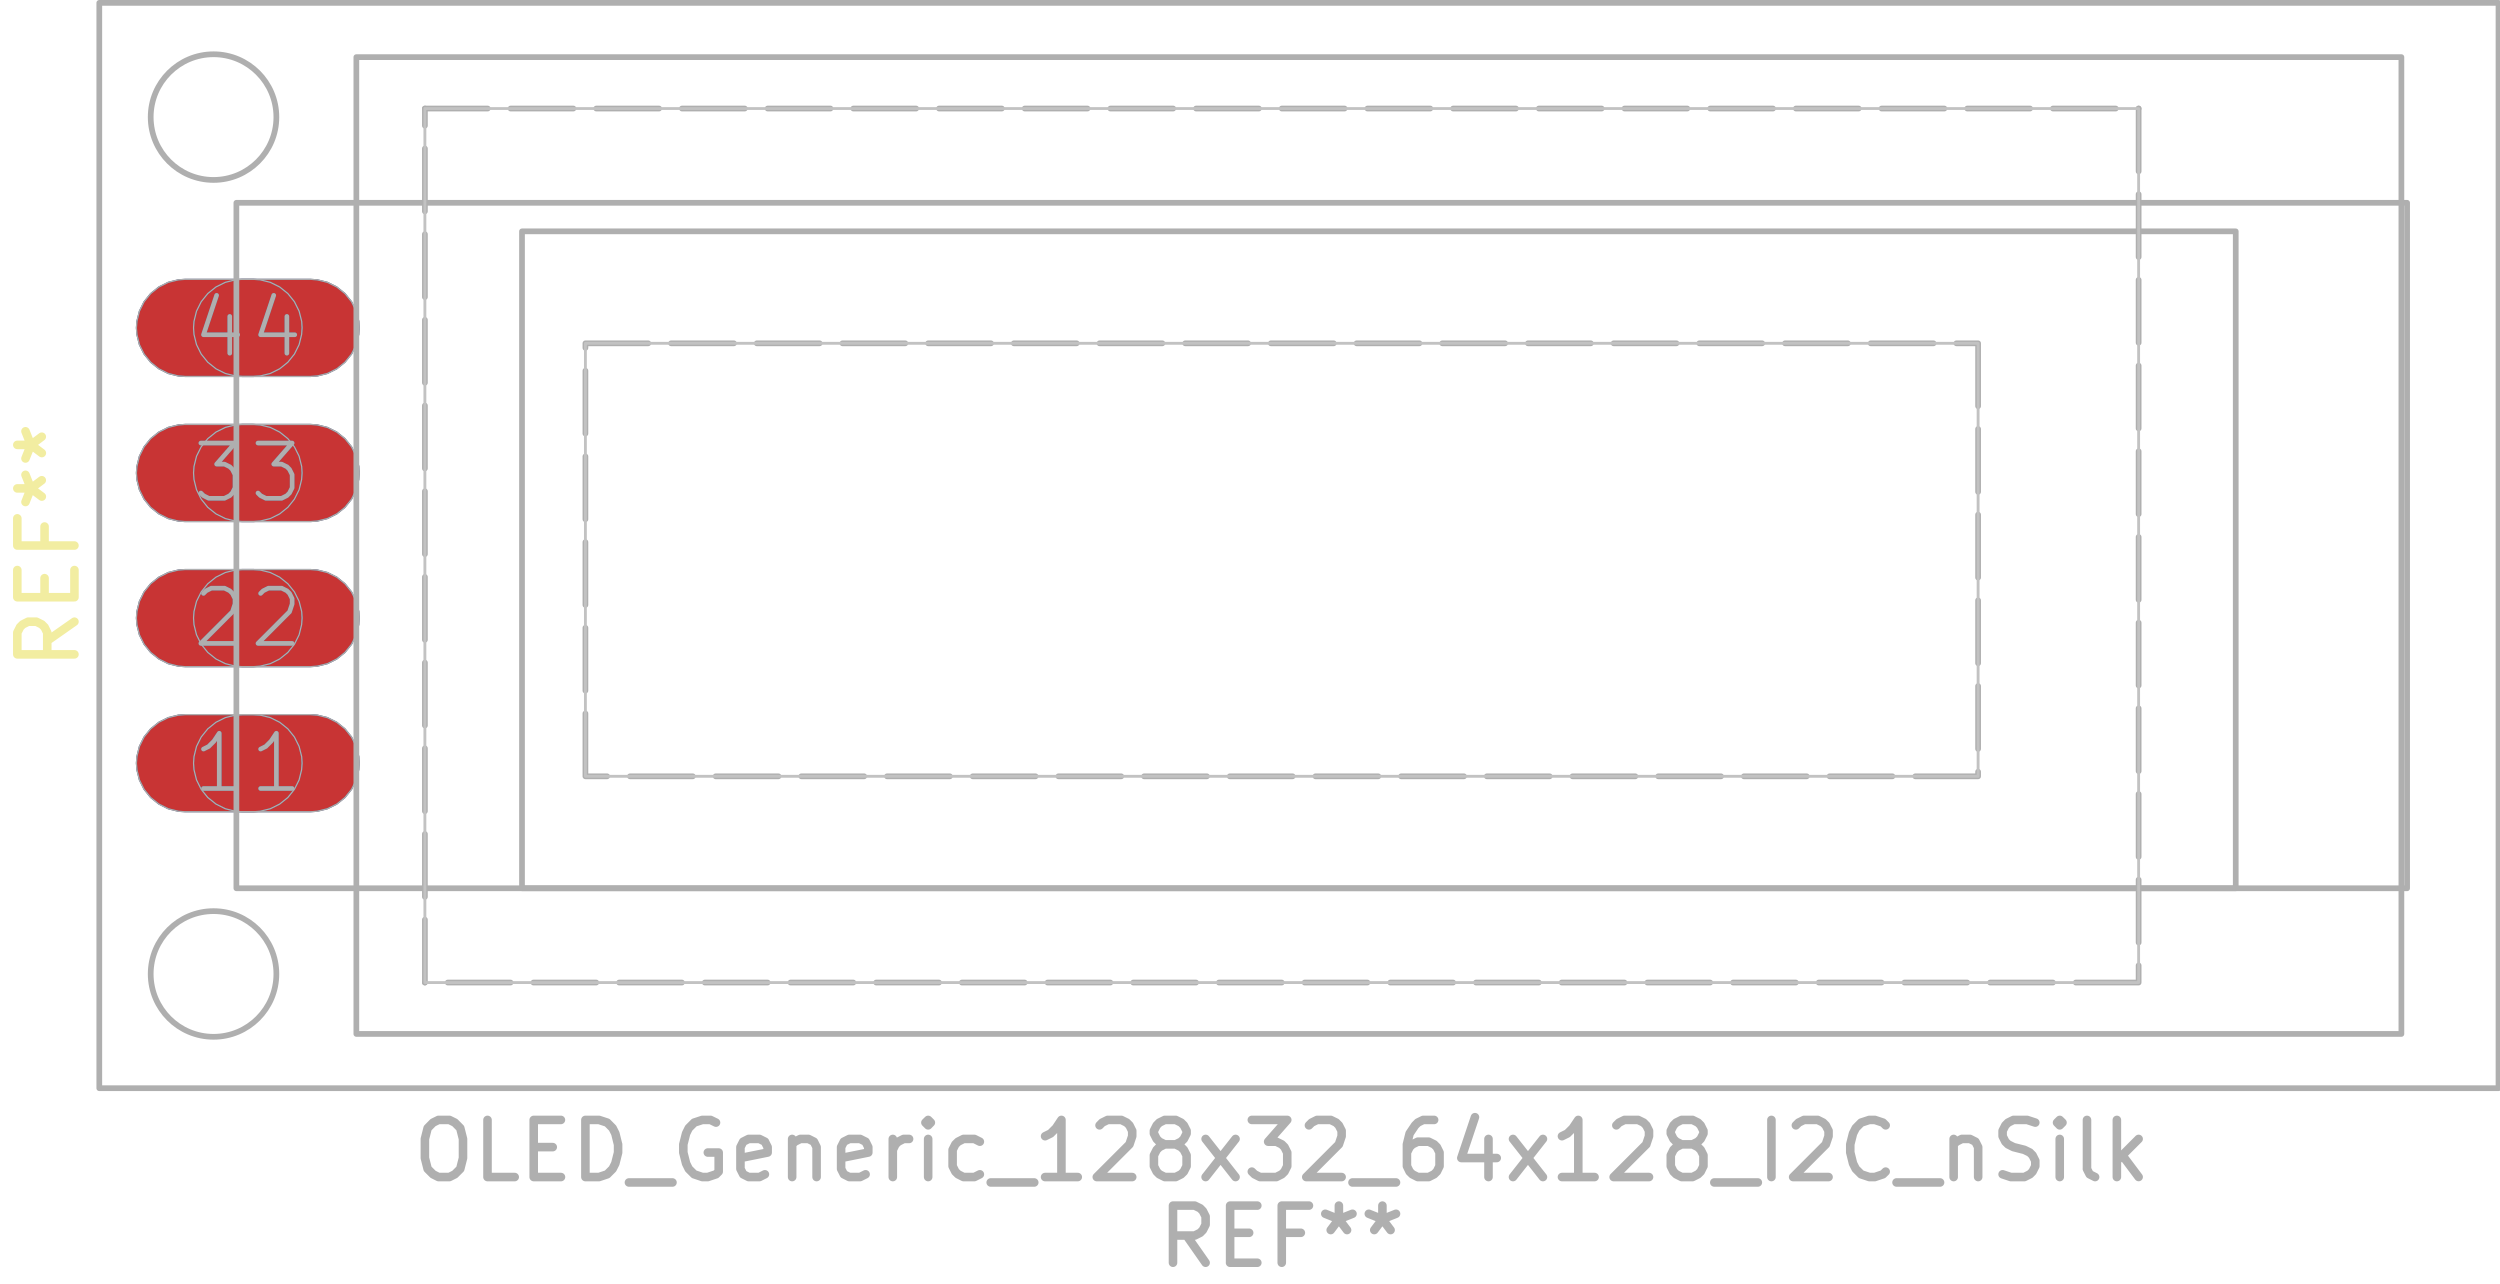 <svg xmlns="http://www.w3.org/2000/svg" width="165.408" height="84.96" viewBox="0 0 43.764 22.479">
    <g style="fill:none;stroke:#f2eda1;stroke-width:.15;stroke-opacity:1;stroke-linecap:round;stroke-linejoin:round">
        <g class="stroked-text">
            <path d="m1.303 10.883-.476.334M1.303 11.455h-1M.303 11.455v-.381M.303 11.074l.048-.095M.35 10.979l.048-.048M.398 10.931l.095-.048M.494 10.883h.142M.636 10.883l.096.048M.732 10.931l.047.048M.78 10.979l.047.095M.827 11.074v.38M.78 10.455v-.334M1.303 9.979v.476M1.303 10.455h-1M.303 10.455v-.476M.78 9.217v.333M1.303 9.55h-1M.303 9.55v-.476M.303 8.55h.238M.446 8.788.54 8.55M.541 8.55l-.095-.238M.732 8.693l-.19-.143M.541 8.55l.19-.143M.303 7.788h.238M.446 8.026l.095-.238M.541 7.788.446 7.55M.732 7.931l-.19-.143M.541 7.788l.19-.143"/>
        </g>
        <path stroke="none" d="m4.438 12.51.115.008.178.044.165.082.143.115.115.143.082.165.045.178.007.115-.008.115-.044.178-.082.165-.115.143-.143.115-.165.082-.178.044-.115.008h-1.2l-.115-.008-.178-.044-.164-.082-.144-.115-.115-.143-.082-.165-.044-.178-.008-.115.008-.115.044-.178.082-.165.115-.143.143-.115.165-.082.179-.044.114-.008Z" style="fill:#4d7fc4;fill-opacity:1;stroke:none;fill-rule:evenodd"/>
        <path stroke="none" d="m5.438 12.51.115.008.178.044.165.082.143.115.115.143.082.165.045.178.007.115-.008.115-.044.178-.082.165-.115.143-.143.115-.165.082-.178.044-.115.008h-1.2l-.115-.008-.178-.044-.164-.082-.144-.115-.115-.143-.082-.165-.044-.178-.008-.115.008-.115.044-.178.082-.165.115-.143.143-.115.165-.082.179-.044.114-.008ZM4.438 9.97l.115.008.178.044.165.082.143.115.115.143.082.165.045.178.007.115-.008.115-.044.178-.082.165-.115.143-.143.115-.165.082-.178.044-.115.008h-1.2l-.115-.008-.178-.044-.164-.082-.144-.115-.115-.143-.082-.165-.044-.178-.008-.115.008-.115.044-.178.082-.165.115-.143.143-.115.165-.082.179-.044.114-.008Z" style="fill:#4d7fc4;fill-opacity:1;stroke:none;fill-rule:evenodd"/>
        <path stroke="none" d="m5.438 9.97.115.008.178.044.165.082.143.115.115.143.082.165.045.178.007.115-.008.115-.044.178-.082.165-.115.143-.143.115-.165.082-.178.044-.115.008h-1.2l-.115-.008-.178-.044-.164-.082-.144-.115-.115-.143-.082-.165-.044-.178-.008-.115.008-.115.044-.178.082-.165.115-.143.143-.115.165-.082.179-.044.114-.008ZM4.438 7.43l.115.008.178.044.165.082.143.115.115.143.082.165.045.178.007.115-.008.115-.044.178-.082.165-.115.143-.143.115-.165.082-.178.044-.115.008h-1.2l-.115-.008-.178-.044-.164-.082-.144-.115-.115-.143-.082-.165-.044-.178-.008-.115.008-.115.044-.178.082-.165.115-.143.143-.115.165-.082.179-.044.114-.008Z" style="fill:#4d7fc4;fill-opacity:1;stroke:none;fill-rule:evenodd"/>
        <path stroke="none" d="m5.438 7.43.115.008.178.044.165.082.143.115.115.143.082.165.045.178.007.115-.008.115-.044.178-.082.165-.115.143-.143.115-.165.082-.178.044-.115.008h-1.2l-.115-.008-.178-.044-.164-.082-.144-.115-.115-.143-.082-.165-.044-.178-.008-.115.008-.115.044-.178.082-.165.115-.143.143-.115.165-.082.179-.044.114-.008ZM4.438 4.89l.115.008.178.044.165.082.143.115.115.143.082.165.045.178.007.115-.008.115-.044.178-.082.165-.115.143-.143.115-.165.082-.178.044-.115.008h-1.2l-.115-.008-.178-.044-.164-.082-.144-.115-.115-.143-.082-.165-.044-.178-.008-.115.008-.115.044-.178.082-.165.115-.143.143-.115.165-.082.179-.044.114-.008Z" style="fill:#4d7fc4;fill-opacity:1;stroke:none;fill-rule:evenodd"/>
        <path stroke="none" d="m5.438 4.89.115.008.178.044.165.082.143.115.115.143.082.165.045.178.007.115-.008.115-.044.178-.082.165-.115.143-.143.115-.165.082-.178.044-.115.008h-1.2l-.115-.008-.178-.044-.164-.082-.144-.115-.115-.143-.082-.165-.044-.178-.008-.115.008-.115.044-.178.082-.165.115-.143.143-.115.165-.082.179-.044.114-.008Z" style="fill:#4d7fc4;fill-opacity:1;stroke:none;fill-rule:evenodd"/>
        <path stroke="none" d="m4.438 12.51.115.008.178.044.165.082.143.115.115.143.082.165.045.178.007.115-.008.115-.044.178-.082.165-.115.143-.143.115-.165.082-.178.044-.115.008h-1.2l-.115-.008-.178-.044-.164-.082-.144-.115-.115-.143-.082-.165-.044-.178-.008-.115.008-.115.044-.178.082-.165.115-.143.143-.115.165-.082.179-.044.114-.008Z" style="fill:#c83434;fill-opacity:1;stroke:none;fill-rule:evenodd"/>
        <path stroke="none" d="m5.438 12.51.115.008.178.044.165.082.143.115.115.143.082.165.045.178.007.115-.008.115-.044.178-.082.165-.115.143-.143.115-.165.082-.178.044-.115.008h-1.2l-.115-.008-.178-.044-.164-.082-.144-.115-.115-.143-.082-.165-.044-.178-.008-.115.008-.115.044-.178.082-.165.115-.143.143-.115.165-.082.179-.044.114-.008ZM4.438 9.97l.115.008.178.044.165.082.143.115.115.143.082.165.045.178.007.115-.008.115-.044.178-.082.165-.115.143-.143.115-.165.082-.178.044-.115.008h-1.2l-.115-.008-.178-.044-.164-.082-.144-.115-.115-.143-.082-.165-.044-.178-.008-.115.008-.115.044-.178.082-.165.115-.143.143-.115.165-.082.179-.044.114-.008Z" style="fill:#c83434;fill-opacity:1;stroke:none;fill-rule:evenodd"/>
        <path stroke="none" d="m5.438 9.97.115.008.178.044.165.082.143.115.115.143.082.165.045.178.007.115-.008.115-.044.178-.082.165-.115.143-.143.115-.165.082-.178.044-.115.008h-1.2l-.115-.008-.178-.044-.164-.082-.144-.115-.115-.143-.082-.165-.044-.178-.008-.115.008-.115.044-.178.082-.165.115-.143.143-.115.165-.082.179-.044.114-.008ZM4.438 7.43l.115.008.178.044.165.082.143.115.115.143.082.165.045.178.007.115-.008.115-.044.178-.082.165-.115.143-.143.115-.165.082-.178.044-.115.008h-1.2l-.115-.008-.178-.044-.164-.082-.144-.115-.115-.143-.082-.165-.044-.178-.008-.115.008-.115.044-.178.082-.165.115-.143.143-.115.165-.082.179-.044.114-.008Z" style="fill:#c83434;fill-opacity:1;stroke:none;fill-rule:evenodd"/>
        <path stroke="none" d="m5.438 7.43.115.008.178.044.165.082.143.115.115.143.082.165.045.178.007.115-.008.115-.044.178-.082.165-.115.143-.143.115-.165.082-.178.044-.115.008h-1.2l-.115-.008-.178-.044-.164-.082-.144-.115-.115-.143-.082-.165-.044-.178-.008-.115.008-.115.044-.178.082-.165.115-.143.143-.115.165-.082.179-.044.114-.008ZM4.438 4.89l.115.008.178.044.165.082.143.115.115.143.082.165.045.178.007.115-.008.115-.044.178-.082.165-.115.143-.143.115-.165.082-.178.044-.115.008h-1.2l-.115-.008-.178-.044-.164-.082-.144-.115-.115-.143-.082-.165-.044-.178-.008-.115.008-.115.044-.178.082-.165.115-.143.143-.115.165-.082.179-.044.114-.008Z" style="fill:#c83434;fill-opacity:1;stroke:none;fill-rule:evenodd"/>
        <path stroke="none" d="m5.438 4.89.115.008.178.044.165.082.143.115.115.143.082.165.045.178.007.115-.008.115-.044.178-.082.165-.115.143-.143.115-.165.082-.178.044-.115.008h-1.2l-.115-.008-.178-.044-.164-.082-.144-.115-.115-.143-.082-.165-.044-.178-.008-.115.008-.115.044-.178.082-.165.115-.143.143-.115.165-.082.179-.044.114-.008Z" style="fill:#c83434;fill-opacity:1;stroke:none;fill-rule:evenodd"/>
    </g>
    <g style="fill:none;stroke:#585d84;stroke-width:.081;stroke-opacity:1;stroke-linecap:round;stroke-linejoin:round">
        <g class="stroked-text">
            <path d="M4.114 13.803h-.552M3.838 13.803v-.967M3.838 12.836l-.092.138M3.746 12.974l-.092.092M3.654 13.067l-.092.046"/>
        </g>
        <path d="m4.438 12.51.115.008.178.044.165.082.143.115.115.143.082.165.045.178.007.115-.008.115-.044.178-.082.165-.115.143-.143.115-.165.082-.178.044-.115.008h-1.2l-.115-.008-.178-.044-.164-.082-.144-.115-.115-.143-.082-.165-.044-.178-.008-.115.008-.115.044-.178.082-.165.115-.143.143-.115.165-.082.179-.044.114-.008Z" style="stroke:#585d84;stroke-width:.021;stroke-opacity:1;stroke-linecap:round;stroke-linejoin:round;fill:none"/>
    </g>
    <g style="fill:none;stroke:#585d84;stroke-width:.081;stroke-opacity:1;stroke-linecap:round;stroke-linejoin:round">
        <g class="stroked-text">
            <path d="M5.114 13.803h-.552M4.838 13.803v-.967M4.838 12.836l-.092.138M4.746 12.974l-.092.092M4.654 13.067l-.092.046"/>
        </g>
        <path d="m5.438 12.51.115.008.178.044.165.082.143.115.115.143.082.165.045.178.007.115-.008.115-.044.178-.082.165-.115.143-.143.115-.165.082-.178.044-.115.008h-1.2l-.115-.008-.178-.044-.164-.082-.144-.115-.115-.143-.082-.165-.044-.178-.008-.115.008-.115.044-.178.082-.165.115-.143.143-.115.165-.082.179-.044.114-.008Z" style="stroke:#585d84;stroke-width:.021;stroke-opacity:1;stroke-linecap:round;stroke-linejoin:round;fill:none"/>
    </g>
    <g style="fill:none;stroke:#585d84;stroke-width:.081;stroke-opacity:1;stroke-linecap:round;stroke-linejoin:round">
        <g class="stroked-text">
            <path d="m3.562 10.388.046-.046M3.608 10.342l.092-.046M3.7 10.296h.23M3.93 10.296l.092.046M4.022 10.342l.046.046M4.068 10.388l.046.092M4.114 10.48v.092M4.114 10.573l-.046.138M4.068 10.71l-.552.553M3.516 11.263h.598"/>
        </g>
        <path d="m4.438 9.97.115.008.178.044.165.082.143.115.115.143.082.165.045.178.007.115-.008.115-.044.178-.082.165-.115.143-.143.115-.165.082-.178.044-.115.008h-1.2l-.115-.008-.178-.044-.164-.082-.144-.115-.115-.143-.082-.165-.044-.178-.008-.115.008-.115.044-.178.082-.165.115-.143.143-.115.165-.082.179-.044.114-.008Z" style="stroke:#585d84;stroke-width:.021;stroke-opacity:1;stroke-linecap:round;stroke-linejoin:round;fill:none"/>
    </g>
    <g style="fill:none;stroke:#585d84;stroke-width:.081;stroke-opacity:1;stroke-linecap:round;stroke-linejoin:round">
        <g class="stroked-text">
            <path d="m4.562 10.388.046-.046M4.608 10.342l.092-.046M4.7 10.296h.23M4.93 10.296l.092.046M5.022 10.342l.046.046M5.068 10.388l.046.092M5.114 10.48v.092M5.114 10.573l-.046.138M5.068 10.71l-.552.553M4.516 11.263h.598"/>
        </g>
        <path d="m5.438 9.97.115.008.178.044.165.082.143.115.115.143.082.165.045.178.007.115-.008.115-.044.178-.082.165-.115.143-.143.115-.165.082-.178.044-.115.008h-1.2l-.115-.008-.178-.044-.164-.082-.144-.115-.115-.143-.082-.165-.044-.178-.008-.115.008-.115.044-.178.082-.165.115-.143.143-.115.165-.082.179-.044.114-.008Z" style="stroke:#585d84;stroke-width:.021;stroke-opacity:1;stroke-linecap:round;stroke-linejoin:round;fill:none"/>
    </g>
    <g style="fill:none;stroke:#585d84;stroke-width:.081;stroke-opacity:1;stroke-linecap:round;stroke-linejoin:round">
        <g class="stroked-text">
            <path d="M3.516 7.756h.598M4.114 7.756l-.322.369M3.792 8.125h.138M3.93 8.125l.092.046M4.022 8.17l.046.047M4.068 8.217l.046.092M4.114 8.309v.23M4.114 8.539l-.046.092M4.068 8.63l-.046.047M4.022 8.677l-.092.046M3.93 8.723h-.276M3.654 8.723l-.092-.046M3.562 8.677l-.046-.046"/>
        </g>
        <path d="m4.438 7.43.115.008.178.044.165.082.143.115.115.143.082.165.045.178.007.115-.008.115-.044.178-.082.165-.115.143-.143.115-.165.082-.178.044-.115.008h-1.2l-.115-.008-.178-.044-.164-.082-.144-.115-.115-.143-.082-.165-.044-.178-.008-.115.008-.115.044-.178.082-.165.115-.143.143-.115.165-.082.179-.044.114-.008Z" style="stroke:#585d84;stroke-width:.021;stroke-opacity:1;stroke-linecap:round;stroke-linejoin:round;fill:none"/>
    </g>
    <g style="fill:none;stroke:#585d84;stroke-width:.081;stroke-opacity:1;stroke-linecap:round;stroke-linejoin:round">
        <g class="stroked-text">
            <path d="M4.516 7.756h.598M5.114 7.756l-.322.369M4.792 8.125h.138M4.93 8.125l.092.046M5.022 8.17l.046.047M5.068 8.217l.046.092M5.114 8.309v.23M5.114 8.539l-.046.092M5.068 8.63l-.046.047M5.022 8.677l-.092.046M4.93 8.723h-.276M4.654 8.723l-.092-.046M4.562 8.677l-.046-.046"/>
        </g>
        <path d="m5.438 7.43.115.008.178.044.165.082.143.115.115.143.082.165.045.178.007.115-.008.115-.044.178-.082.165-.115.143-.143.115-.165.082-.178.044-.115.008h-1.2l-.115-.008-.178-.044-.164-.082-.144-.115-.115-.143-.082-.165-.044-.178-.008-.115.008-.115.044-.178.082-.165.115-.143.143-.115.165-.082.179-.044.114-.008Z" style="stroke:#585d84;stroke-width:.021;stroke-opacity:1;stroke-linecap:round;stroke-linejoin:round;fill:none"/>
    </g>
    <g style="fill:none;stroke:#585d84;stroke-width:.081;stroke-opacity:1;stroke-linecap:round;stroke-linejoin:round">
        <g class="stroked-text">
            <path d="M4.022 5.539v.644M3.792 5.17l-.23.69M3.562 5.86h.599"/>
        </g>
        <path d="m4.438 4.89.115.008.178.044.165.082.143.115.115.143.082.165.045.178.007.115-.008.115-.044.178-.082.165-.115.143-.143.115-.165.082-.178.044-.115.008h-1.2l-.115-.008-.178-.044-.164-.082-.144-.115-.115-.143-.082-.165-.044-.178-.008-.115.008-.115.044-.178.082-.165.115-.143.143-.115.165-.082.179-.044.114-.008Z" style="stroke:#585d84;stroke-width:.021;stroke-opacity:1;stroke-linecap:round;stroke-linejoin:round;fill:none"/>
    </g>
    <g style="fill:none;stroke:#585d84;stroke-width:.081;stroke-opacity:1;stroke-linecap:round;stroke-linejoin:round">
        <g class="stroked-text">
            <path d="M5.022 5.539v.644M4.792 5.17l-.23.69M4.562 5.86h.598"/>
        </g>
        <path d="m5.438 4.89.115.008.178.044.165.082.143.115.115.143.082.165.045.178.007.115-.008.115-.044.178-.082.165-.115.143-.143.115-.165.082-.178.044-.115.008h-1.2l-.115-.008-.178-.044-.164-.082-.144-.115-.115-.143-.082-.165-.044-.178-.008-.115.008-.115.044-.178.082-.165.115-.143.143-.115.165-.082.179-.044.114-.008Z" style="stroke:#585d84;stroke-width:.021;stroke-opacity:1;stroke-linecap:round;stroke-linejoin:round;fill:none"/>
    </g>
    <g style="fill:none;stroke:#afafaf;stroke-width:.15;stroke-opacity:1;stroke-linecap:round;stroke-linejoin:round">
        <g class="stroked-text">
            <path d="M7.676 19.605h.19M7.867 19.605l.095.047M7.962 19.652l.095.096M8.057 19.748l.048.19M8.105 19.938v.334M8.105 20.272l-.048.19M8.057 20.462l-.095.095M7.962 20.557l-.095.048M7.867 20.605h-.19M7.676 20.605l-.095-.048M7.581 20.557l-.095-.095M7.486 20.462l-.048-.19M7.438 20.272v-.334M7.438 19.938l.048-.19M7.486 19.748l.095-.096M7.581 19.652l.095-.047M9.01 20.605h-.476M8.534 20.605v-1M9.343 20.081h.333M9.82 20.605h-.477M9.343 20.605v-1M9.343 19.605h.476M10.248 20.605v-1M10.248 19.605h.238M10.486 19.605l.143.047M10.629 19.652l.095.096M10.724 19.748l.048.095M10.772 19.843l.047.19M10.82 20.033v.143M10.82 20.176l-.048.19M10.772 20.367l-.048.095M10.724 20.462l-.095.095M10.629 20.557l-.143.048M10.486 20.605h-.238M11.01 20.7h.762M12.534 19.652l-.096-.047M12.438 19.605h-.143M12.295 19.605l-.143.047M12.153 19.652l-.096.096M12.057 19.748l-.047.095M12.01 19.843l-.048.19M11.962 20.033v.143M11.962 20.176l.048.19M12.01 20.367l.047.095M12.057 20.462l.095.095M12.153 20.557l.142.048M12.295 20.605h.096M12.39 20.605l.143-.048M12.534 20.557l.047-.047M12.581 20.51v-.334M12.581 20.176h-.19M13.39 20.557l-.095.048M13.295 20.605h-.19M13.105 20.605l-.095-.048M13.01 20.557l-.048-.095M12.962 20.462v-.381M12.962 20.081l.048-.095M13.01 19.986l.095-.048M13.105 19.938h.19M13.295 19.938l.096.048M13.39 19.986l.048.095M13.438 20.081v.095M13.438 20.176l-.476.096M13.867 19.938v.667M13.867 20.033l.047-.047M13.914 19.986l.096-.048M14.01 19.938h.143M14.153 19.938l.095.048M14.248 19.986l.047.095M14.295 20.081v.524M15.153 20.557l-.096.048M15.057 20.605h-.19M14.867 20.605l-.095-.048M14.772 20.557l-.048-.095M14.724 20.462v-.381M14.724 20.081l.048-.095M14.772 19.986l.095-.048M14.867 19.938h.19M15.057 19.938l.095.048M15.153 19.986l.047.095M15.2 20.081v.095M15.2 20.176l-.476.096M15.629 20.605v-.667M15.629 20.129l.047-.096M15.676 20.033l.048-.047M15.724 19.986l.095-.048M15.82 19.938h.094M16.248 20.605v-.667M16.248 19.605l-.048.047M16.2 19.652l.048.048M16.248 19.7l.047-.048M16.295 19.652l-.047-.047M16.248 19.605v.095M17.153 20.557l-.096.048M17.057 20.605h-.19M16.867 20.605l-.095-.048M16.772 20.557l-.048-.047M16.724 20.51l-.048-.096M16.676 20.414v-.285M16.676 20.129l.048-.096M16.724 20.033l.048-.047M16.772 19.986l.095-.048M16.867 19.938h.19M17.057 19.938l.096.048M17.343 20.7h.762M18.867 20.605h-.572M18.581 20.605v-1M18.581 19.605l-.095.143M18.486 19.748l-.095.095M18.39 19.843l-.095.047M19.248 19.7l.047-.048M19.295 19.652l.096-.047M19.39 19.605h.239M19.629 19.605l.095.047M19.724 19.652l.048.048M19.772 19.7l.047.095M19.82 19.795v.095M19.82 19.89l-.048.143M19.772 20.033l-.572.572M19.2 20.605h.62M20.39 20.033l-.095-.047M20.295 19.986l-.047-.048M20.248 19.938l-.048-.095M20.2 19.843v-.048M20.2 19.795l.048-.095M20.248 19.7l.047-.048M20.295 19.652l.096-.047M20.39 19.605h.191M20.581 19.605l.095.047M20.676 19.652l.048.048M20.724 19.7l.048.095M20.772 19.795v.048M20.772 19.843l-.048.095M20.724 19.938l-.048.048M20.676 19.986l-.095.047M20.581 20.033h-.19M20.39 20.033l-.095.048M20.295 20.081l-.047.048M20.248 20.129l-.048.095M20.2 20.224v.19M20.2 20.414l.048.096M20.248 20.51l.047.047M20.295 20.557l.096.048M20.39 20.605h.191M20.581 20.605l.095-.048M20.676 20.557l.048-.047M20.724 20.51l.048-.096M20.772 20.414v-.19M20.772 20.224l-.048-.095M20.724 20.129l-.048-.048M20.676 20.081l-.095-.048M21.105 20.605l.524-.667M21.105 19.938l.524.667M21.914 19.605h.62M22.534 19.605l-.334.38M22.2 19.986h.143M22.343 19.986l.095.047M22.438 20.033l.048.048M22.486 20.081l.047.095M22.534 20.176v.238M22.534 20.414l-.048.096M22.486 20.51l-.048.047M22.438 20.557l-.095.048M22.343 20.605h-.286M22.057 20.605l-.095-.048M21.962 20.557l-.048-.047M22.914 19.7l.048-.048M22.962 19.652l.095-.047M23.057 19.605h.238M23.295 19.605l.096.047M23.39 19.652l.048.048M23.438 19.7l.048.095M23.486 19.795v.095M23.486 19.89l-.048.143M23.438 20.033l-.571.572M22.867 20.605h.619M23.676 20.7h.762M25.105 19.605h-.19M24.914 19.605l-.095.047M24.82 19.652l-.048.048M24.772 19.7l-.096.143M24.676 19.843l-.047.19M24.629 20.033v.381M24.629 20.414l.047.096M24.676 20.51l.048.047M24.724 20.557l.095.048M24.82 20.605h.19M25.01 20.605l.095-.048M25.105 20.557l.047-.047M25.153 20.51l.047-.096M25.2 20.414v-.238M25.2 20.176l-.047-.095M25.153 20.081l-.048-.048M25.105 20.033l-.095-.047M25.01 19.986h-.19M24.82 19.986l-.096.047M24.724 20.033l-.048.048M24.676 20.081l-.047.095M26.057 19.938v.667M25.82 19.557l-.239.715M25.581 20.272h.62M26.486 20.605l.524-.667M26.486 19.938l.524.667M27.914 20.605h-.571M27.629 20.605v-1M27.629 19.605l-.096.143M27.534 19.748l-.096.095M27.438 19.843l-.095.047M28.295 19.7l.048-.048M28.343 19.652l.095-.047M28.438 19.605h.238M28.676 19.605l.096.047M28.772 19.652l.047.048M28.82 19.7l.047.095M28.867 19.795v.095M28.867 19.89l-.048.143M28.82 20.033l-.572.572M28.248 20.605h.619M29.438 20.033l-.095-.047M29.343 19.986l-.048-.048M29.295 19.938l-.047-.095M29.248 19.843v-.048M29.248 19.795l.047-.095M29.295 19.7l.048-.048M29.343 19.652l.095-.047M29.438 19.605h.19M29.629 19.605l.095.047M29.724 19.652l.048.048M29.772 19.7l.047.095M29.82 19.795v.048M29.82 19.843l-.048.095M29.772 19.938l-.048.048M29.724 19.986l-.095.047M29.629 20.033h-.19M29.438 20.033l-.095.048M29.343 20.081l-.048.048M29.295 20.129l-.047.095M29.248 20.224v.19M29.248 20.414l.047.096M29.295 20.51l.048.047M29.343 20.557l.095.048M29.438 20.605h.19M29.629 20.605l.095-.048M29.724 20.557l.048-.047M29.772 20.51l.047-.096M29.82 20.414v-.19M29.82 20.224l-.048-.095M29.772 20.129l-.048-.048M29.724 20.081l-.095-.048M30.01 20.7h.762M31.01 20.605v-1M31.438 19.7l.048-.048M31.486 19.652l.095-.047M31.581 19.605h.238M31.82 19.605l.094.047M31.914 19.652l.048.048M31.962 19.7l.048.095M32.01 19.795v.095M32.01 19.89l-.048.143M31.962 20.033l-.571.572M31.39 20.605h.62M33.01 20.51l-.048.047M32.962 20.557l-.143.048M32.82 20.605h-.096M32.724 20.605l-.143-.048M32.581 20.557l-.095-.095M32.486 20.462l-.048-.095M32.438 20.367l-.047-.19M32.39 20.176v-.143M32.39 20.033l.048-.19M32.438 19.843l.048-.095M32.486 19.748l.095-.096M32.581 19.652l.143-.047M32.724 19.605h.095M32.82 19.605l.142.047M32.962 19.652l.048.048M33.2 20.7h.762M34.2 19.938v.667M34.2 20.033l.048-.047M34.248 19.986l.095-.048M34.343 19.938h.143M34.486 19.938l.095.048M34.581 19.986l.048.095M34.629 20.081v.524M35.057 20.557l.143.048M35.2 20.605h.238M35.438 20.605l.095-.048M35.534 20.557l.047-.047M35.581 20.51l.048-.096M35.629 20.414v-.095M35.629 20.32l-.048-.096M35.581 20.224l-.048-.048M35.534 20.176l-.096-.047M35.438 20.129l-.19-.048M35.248 20.081l-.095-.048M35.153 20.033l-.048-.047M35.105 19.986l-.048-.096M35.057 19.89v-.095M35.057 19.795l.048-.095M35.105 19.7l.048-.048M35.153 19.652l.095-.047M35.248 19.605h.238M35.486 19.605l.143.047M36.057 20.605v-.667M36.057 19.605l-.047.047M36.01 19.652l.047.048M36.057 19.7l.048-.048M36.105 19.652l-.048-.047M36.057 19.605v.095M36.676 20.605l-.095-.048M36.581 20.557l-.048-.095M36.534 20.462v-.857M37.057 20.605v-1M37.153 20.224l.285.38M37.438 19.938l-.38.381"/>
        </g>
        <g class="stroked-text">
            <path d="m21.105 22.105-.333-.476M20.534 22.105v-1M20.534 21.105h.38M20.914 21.105l.096.047M21.01 21.152l.047.048M21.057 21.2l.048.095M21.105 21.295v.143M21.105 21.438l-.048.095M21.057 21.533l-.047.048M21.01 21.581l-.096.048M20.914 21.629h-.38M21.534 21.581h.333M22.01 22.105h-.477M21.534 22.105v-1M21.534 21.105h.476M22.772 21.581h-.334M22.438 22.105v-1M22.438 21.105h.476M23.438 21.105v.238M23.2 21.248l.238.095M23.438 21.343l.238-.095M23.295 21.533l.143-.19M23.438 21.343l.143.19M24.2 21.105v.238M23.962 21.248l.238.095M24.2 21.343l.238-.095M24.057 21.533l.143-.19M24.2 21.343l.143.19"/>
        </g>
        <path d="M1.738.05h42v19h-42Z" style="stroke:#afafaf;stroke-width:.1;stroke-opacity:1;stroke-linecap:round;stroke-linejoin:round;fill:none"/>
        <path d="M4.138 3.55h38v12h-38Z" style="stroke:#afafaf;stroke-width:.1;stroke-opacity:1;stroke-linecap:round;stroke-linejoin:round;fill:none"/>
        <path d="M6.238 1h35.8v17.1h-35.8Z" style="stroke:#afafaf;stroke-width:.1;stroke-opacity:1;stroke-linecap:round;stroke-linejoin:round;fill:none"/>
    </g>
    <g style="fill:none;stroke:#afafaf;stroke-width:.1;stroke-opacity:1;stroke-linecap:round;stroke-linejoin:round">
        <path d="M7.438 1.9h1.1M8.938 1.9h1.1M10.438 1.9h1.1M11.938 1.9h1.1M13.438 1.9h1.1M14.938 1.9h1.1M16.438 1.9h1.1M17.938 1.9h1.1M19.438 1.9h1.1M20.938 1.9h1.1M22.438 1.9h1.1M23.938 1.9h1.1M25.438 1.9h1.1M26.938 1.9h1.1M28.438 1.9h1.1M29.938 1.9h1.1M31.438 1.9h1.1M32.938 1.9h1.1M34.438 1.9h1.1M35.938 1.9h1.1"/>
    </g>
    <circle cx="37.438" cy="1.9" r=".05" style="fill:#afafaf;fill-opacity:1;stroke:none"/>
    <g style="fill:none;stroke:#afafaf;stroke-width:.1;stroke-opacity:1;stroke-linecap:round;stroke-linejoin:round">
        <path d="M37.438 1.9V3M37.438 3.4v1.1M37.438 4.9V6M37.438 6.4v1.1M37.438 7.9V9M37.438 9.4v1.1M37.438 10.9V12M37.438 12.4v1.1M37.438 13.9V15M37.438 15.4v1.1M37.438 16.9v.3M37.438 17.2h-1.1M35.938 17.2h-1.1M34.438 17.2h-1.1M32.938 17.2h-1.1M31.438 17.2h-1.1M29.938 17.2h-1.1M28.438 17.2h-1.1M26.938 17.2h-1.1M25.438 17.2h-1.1M23.938 17.2h-1.1M22.438 17.2h-1.1M20.938 17.2h-1.1M19.438 17.2h-1.1M17.938 17.2h-1.1M16.438 17.2h-1.1M14.938 17.2h-1.1M13.438 17.2h-1.1M11.938 17.2h-1.1M10.438 17.2h-1.1M8.938 17.2h-1.1"/>
    </g>
    <circle cx="7.438" cy="17.2" r=".05" style="fill:#afafaf;fill-opacity:1;stroke:none"/>
    <g style="fill:none;stroke:#afafaf;stroke-width:.1;stroke-opacity:1;stroke-linecap:round;stroke-linejoin:round">
        <path d="M7.438 17.2v-1.1M7.438 15.7v-1.1M7.438 14.2v-1.1M7.438 12.7v-1.1M7.438 11.2v-1.1M7.438 9.7V8.6M7.438 8.2V7.1M7.438 6.7V5.6M7.438 5.2V4.1M7.438 3.7V2.6M7.438 2.2v-.3"/>
        <path d="M9.138 4.05h30v11.5h-30Z" style="stroke:#afafaf;stroke-width:.1;stroke-opacity:1;stroke-linecap:round;stroke-linejoin:round;fill:none"/>
        <path d="M10.248 6.01h1.1M11.748 6.01h1.1M13.248 6.01h1.1M14.748 6.01h1.1M16.248 6.01h1.1M17.748 6.01h1.1M19.248 6.01h1.1M20.748 6.01h1.1M22.248 6.01h1.1M23.748 6.01h1.1M25.248 6.01h1.1M26.748 6.01h1.1M28.248 6.01h1.1M29.748 6.01h1.1M31.248 6.01h1.1M32.748 6.01h1.1M34.248 6.01h.38M34.628 6.01v1.1M34.628 7.51v1.1M34.628 9.01v1.1M34.628 10.51v1.1M34.628 12.01v1.1M34.628 13.51v.08M34.628 13.59h-1.1M33.128 13.59h-1.1M31.628 13.59h-1.1M30.128 13.59h-1.1M28.628 13.59h-1.1M27.128 13.59h-1.1M25.628 13.59h-1.1M24.128 13.59h-1.1M22.628 13.59h-1.1M21.128 13.59h-1.1M19.628 13.59h-1.1M18.128 13.59h-1.1M16.628 13.59h-1.1M15.128 13.59h-1.1M13.628 13.59h-1.1M12.128 13.59h-1.1M10.628 13.59h-.38M10.248 13.59v-1.1M10.248 12.09v-1.1M10.248 10.59v-1.1M10.248 9.09v-1.1M10.248 7.59v-1.1M10.248 6.09v-.08"/>
        <circle cx="3.738" cy="2.05" r="1.1"/>
        <circle cx="3.738" cy="17.05" r="1.1"/>
    </g>
    <g style="fill:none;stroke:#afafaf;stroke-width:.081;stroke-opacity:1;stroke-linecap:round;stroke-linejoin:round">
        <g class="stroked-text">
            <path d="M4.114 13.803h-.552M3.838 13.803v-.967M3.838 12.836l-.092.138M3.746 12.974l-.092.092M3.654 13.067l-.092.046"/>
        </g>
        <path d="m4.438 12.51.115.008.178.044.165.082.143.115.115.143.082.165.045.178.007.115-.008.115-.044.178-.082.165-.115.143-.143.115-.165.082-.178.044-.115.008h-1.2l-.115-.008-.178-.044-.164-.082-.144-.115-.115-.143-.082-.165-.044-.178-.008-.115.008-.115.044-.178.082-.165.115-.143.143-.115.165-.082.179-.044.114-.008Z" style="stroke:#afafaf;stroke-width:.021;stroke-opacity:1;stroke-linecap:round;stroke-linejoin:round;fill:none"/>
    </g>
    <g style="fill:none;stroke:#afafaf;stroke-width:.081;stroke-opacity:1;stroke-linecap:round;stroke-linejoin:round">
        <g class="stroked-text">
            <path d="M5.114 13.803h-.552M4.838 13.803v-.967M4.838 12.836l-.092.138M4.746 12.974l-.092.092M4.654 13.067l-.092.046"/>
        </g>
        <path d="m5.438 12.51.115.008.178.044.165.082.143.115.115.143.082.165.045.178.007.115-.008.115-.044.178-.082.165-.115.143-.143.115-.165.082-.178.044-.115.008h-1.2l-.115-.008-.178-.044-.164-.082-.144-.115-.115-.143-.082-.165-.044-.178-.008-.115.008-.115.044-.178.082-.165.115-.143.143-.115.165-.082.179-.044.114-.008Z" style="stroke:#afafaf;stroke-width:.021;stroke-opacity:1;stroke-linecap:round;stroke-linejoin:round;fill:none"/>
    </g>
    <g style="fill:none;stroke:#afafaf;stroke-width:.081;stroke-opacity:1;stroke-linecap:round;stroke-linejoin:round">
        <g class="stroked-text">
            <path d="m3.562 10.388.046-.046M3.608 10.342l.092-.046M3.7 10.296h.23M3.93 10.296l.092.046M4.022 10.342l.046.046M4.068 10.388l.046.092M4.114 10.48v.092M4.114 10.573l-.046.138M4.068 10.71l-.552.553M3.516 11.263h.598"/>
        </g>
        <path d="m4.438 9.97.115.008.178.044.165.082.143.115.115.143.082.165.045.178.007.115-.008.115-.044.178-.082.165-.115.143-.143.115-.165.082-.178.044-.115.008h-1.2l-.115-.008-.178-.044-.164-.082-.144-.115-.115-.143-.082-.165-.044-.178-.008-.115.008-.115.044-.178.082-.165.115-.143.143-.115.165-.082.179-.044.114-.008Z" style="stroke:#afafaf;stroke-width:.021;stroke-opacity:1;stroke-linecap:round;stroke-linejoin:round;fill:none"/>
    </g>
    <g style="fill:none;stroke:#afafaf;stroke-width:.081;stroke-opacity:1;stroke-linecap:round;stroke-linejoin:round">
        <g class="stroked-text">
            <path d="m4.562 10.388.046-.046M4.608 10.342l.092-.046M4.7 10.296h.23M4.93 10.296l.092.046M5.022 10.342l.046.046M5.068 10.388l.046.092M5.114 10.48v.092M5.114 10.573l-.046.138M5.068 10.71l-.552.553M4.516 11.263h.598"/>
        </g>
        <path d="m5.438 9.97.115.008.178.044.165.082.143.115.115.143.082.165.045.178.007.115-.008.115-.044.178-.082.165-.115.143-.143.115-.165.082-.178.044-.115.008h-1.2l-.115-.008-.178-.044-.164-.082-.144-.115-.115-.143-.082-.165-.044-.178-.008-.115.008-.115.044-.178.082-.165.115-.143.143-.115.165-.082.179-.044.114-.008Z" style="stroke:#afafaf;stroke-width:.021;stroke-opacity:1;stroke-linecap:round;stroke-linejoin:round;fill:none"/>
    </g>
    <g style="fill:none;stroke:#afafaf;stroke-width:.081;stroke-opacity:1;stroke-linecap:round;stroke-linejoin:round">
        <g class="stroked-text">
            <path d="M3.516 7.756h.598M4.114 7.756l-.322.369M3.792 8.125h.138M3.93 8.125l.092.046M4.022 8.17l.046.047M4.068 8.217l.046.092M4.114 8.309v.23M4.114 8.539l-.046.092M4.068 8.63l-.046.047M4.022 8.677l-.092.046M3.93 8.723h-.276M3.654 8.723l-.092-.046M3.562 8.677l-.046-.046"/>
        </g>
        <path d="m4.438 7.43.115.008.178.044.165.082.143.115.115.143.082.165.045.178.007.115-.008.115-.044.178-.082.165-.115.143-.143.115-.165.082-.178.044-.115.008h-1.2l-.115-.008-.178-.044-.164-.082-.144-.115-.115-.143-.082-.165-.044-.178-.008-.115.008-.115.044-.178.082-.165.115-.143.143-.115.165-.082.179-.044.114-.008Z" style="stroke:#afafaf;stroke-width:.021;stroke-opacity:1;stroke-linecap:round;stroke-linejoin:round;fill:none"/>
    </g>
    <g style="fill:none;stroke:#afafaf;stroke-width:.081;stroke-opacity:1;stroke-linecap:round;stroke-linejoin:round">
        <g class="stroked-text">
            <path d="M4.516 7.756h.598M5.114 7.756l-.322.369M4.792 8.125h.138M4.93 8.125l.092.046M5.022 8.17l.046.047M5.068 8.217l.046.092M5.114 8.309v.23M5.114 8.539l-.046.092M5.068 8.63l-.046.047M5.022 8.677l-.092.046M4.93 8.723h-.276M4.654 8.723l-.092-.046M4.562 8.677l-.046-.046"/>
        </g>
        <path d="m5.438 7.43.115.008.178.044.165.082.143.115.115.143.082.165.045.178.007.115-.008.115-.044.178-.082.165-.115.143-.143.115-.165.082-.178.044-.115.008h-1.2l-.115-.008-.178-.044-.164-.082-.144-.115-.115-.143-.082-.165-.044-.178-.008-.115.008-.115.044-.178.082-.165.115-.143.143-.115.165-.082.179-.044.114-.008Z" style="stroke:#afafaf;stroke-width:.021;stroke-opacity:1;stroke-linecap:round;stroke-linejoin:round;fill:none"/>
    </g>
    <g style="fill:none;stroke:#afafaf;stroke-width:.081;stroke-opacity:1;stroke-linecap:round;stroke-linejoin:round">
        <g class="stroked-text">
            <path d="M4.022 5.539v.644M3.792 5.17l-.23.69M3.562 5.86h.599"/>
        </g>
        <path d="m4.438 4.89.115.008.178.044.165.082.143.115.115.143.082.165.045.178.007.115-.008.115-.044.178-.082.165-.115.143-.143.115-.165.082-.178.044-.115.008h-1.2l-.115-.008-.178-.044-.164-.082-.144-.115-.115-.143-.082-.165-.044-.178-.008-.115.008-.115.044-.178.082-.165.115-.143.143-.115.165-.082.179-.044.114-.008Z" style="stroke:#afafaf;stroke-width:.021;stroke-opacity:1;stroke-linecap:round;stroke-linejoin:round;fill:none"/>
    </g>
    <g style="fill:none;stroke:#afafaf;stroke-width:.081;stroke-opacity:1;stroke-linecap:round;stroke-linejoin:round">
        <g class="stroked-text">
            <path d="M5.022 5.539v.644M4.792 5.17l-.23.69M4.562 5.86h.598"/>
        </g>
        <path d="m5.438 4.89.115.008.178.044.165.082.143.115.115.143.082.165.045.178.007.115-.008.115-.044.178-.082.165-.115.143-.143.115-.165.082-.178.044-.115.008h-1.2l-.115-.008-.178-.044-.164-.082-.144-.115-.115-.143-.082-.165-.044-.178-.008-.115.008-.115.044-.178.082-.165.115-.143.143-.115.165-.082.179-.044.114-.008Z" style="stroke:#afafaf;stroke-width:.021;stroke-opacity:1;stroke-linecap:round;stroke-linejoin:round;fill:none"/>
        <path d="M7.438 1.9h30v15.3h-30Z" style="stroke:#c2c2c2;stroke-width:.05;stroke-opacity:1;stroke-linecap:round;stroke-linejoin:round;fill:none"/>
        <path d="M10.248 6.01h24.38v7.58h-24.38Z" style="stroke:#c2c2c2;stroke-width:.05;stroke-opacity:1;stroke-linecap:round;stroke-linejoin:round;fill:none"/>
    </g>
</svg>
